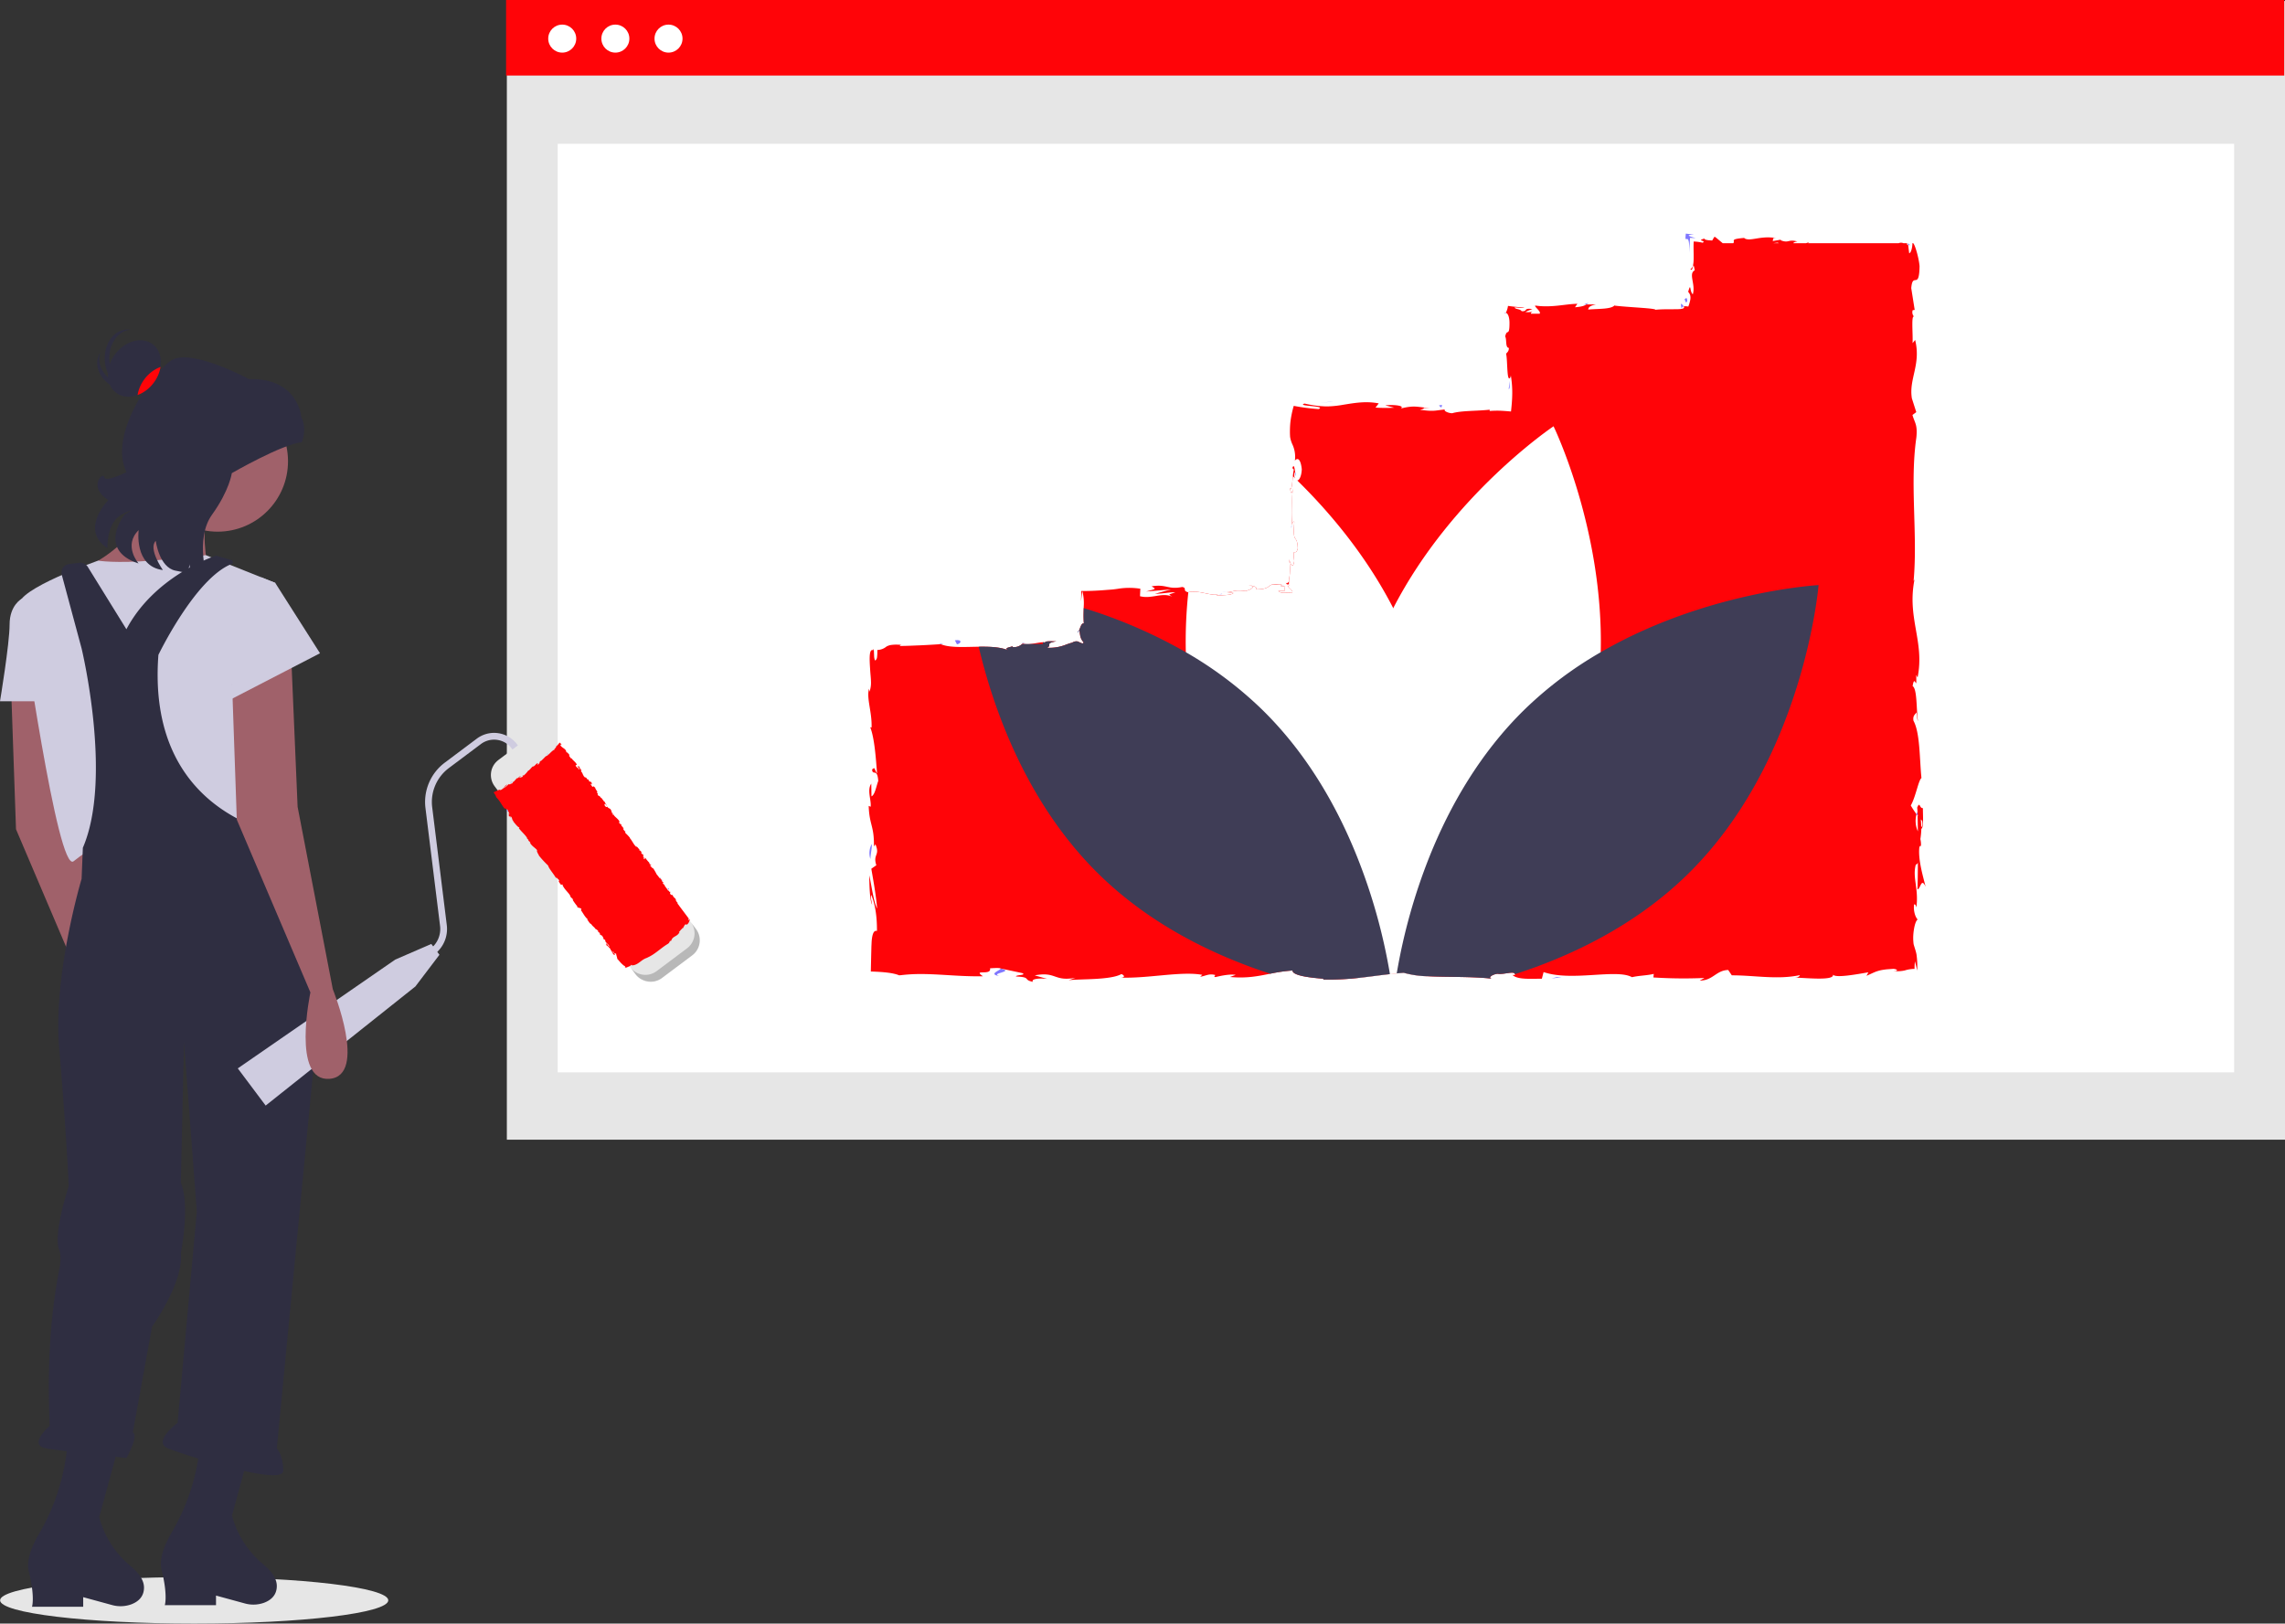 <svg id="a1bb6ffe-8d83-4899-8fa0-fcb3165ea164" data-name="Layer 1" xmlns="http://www.w3.org/2000/svg" width="884.595" height="628.601" viewBox="0 0 884.595 628.601"><rect x="0" y="0" width="884.595" height="628.601" fill="#333333" stroke="none"/><title>work_in_progress</title><ellipse cx="75.177" cy="619.601" rx="75.139" ry="9" fill="#e6e6e6"/><rect x="196.217" y="0.39" width="688.378" height="440.868" fill="#e6e6e6"/><rect x="215.901" y="55.686" width="649.01" height="359.49" fill="#fff"/><rect x="195.923" width="688.378" height="29.245" fill="#ff0408"/><circle cx="217.655" cy="14.952" r="5.42" fill="#fff"/><circle cx="238.229" cy="14.952" r="5.42" fill="#fff"/><circle cx="258.803" cy="14.952" r="5.42" fill="#fff"/><path d="M742.448,281.894a5.233,5.233,0,0,0-.192,1.234Z" transform="translate(-157.702 -135.7)" fill="#7f77ff"/><path d="M659.446,319.876c-.038-.903-.2-1.281-.346-1.327C659.205,319.388,659.305,320.077,659.446,319.876Z" transform="translate(-157.702 -135.7)" fill="#7f77ff"/><path d="M657.769,338.945c-.029.391-.059.753-.108,1.194A1.88,1.88,0,0,1,657.769,338.945Z" transform="translate(-157.702 -135.7)" fill="#7f77ff"/><path d="M742.256,283.128l-.509,3.17C742.275,286.52,742.139,284.673,742.256,283.128Z" transform="translate(-157.702 -135.7)" fill="#7f77ff"/><path d="M770.881,253.589l.964-.002a4.962,4.962,0,0,0,.801-.658Z" transform="translate(-157.702 -135.7)" fill="#7f77ff"/><path d="M808.65,255.256a1.141,1.141,0,0,1,.869-.942,6.215,6.215,0,0,0-.864-.974C808.189,253.281,808.681,254.656,808.65,255.256Z" transform="translate(-157.702 -135.7)" fill="#7f77ff"/><path d="M848.169,228.32c.126-.019.246-.038.342-.057Z" transform="translate(-157.702 -135.7)" fill="#7f77ff"/><path d="M847.381,228.452l.788-.132C847.908,228.36,847.611,228.401,847.381,228.452Z" transform="translate(-157.702 -135.7)" fill="#7f77ff"/><path d="M740.646,256.837a.458.458,0,0,0-.491.225C740.327,257.173,740.49,257.059,740.646,256.837Z" transform="translate(-157.702 -135.7)" fill="#7f77ff"/><path d="M896.326,229.863l.074.645a3.068,3.068,0,0,0,.771.14Z" transform="translate(-157.702 -135.7)" fill="#7f77ff"/><path d="M654.727,362.104c.01,0,.01.01-.01.029,0,.01-.01.02-.02.029,0,.02-.147.039-.254.059a.839.839,0,0,0-.166-.029c.147-.02.294-.049.411-.059C654.707,362.113,654.717,362.104,654.727,362.104Z" transform="translate(-157.702 -135.7)" fill="#7f77ff"/><path d="M544.573,513.614c-3.856-1.229,6.276-1.578.47-2.944C545.583,511.208,539.766,512.815,544.573,513.614Z" transform="translate(-157.702 -135.7)" fill="#7f77ff"/><path d="M575.398,379.852a2.409,2.409,0,0,1-.607.871C575.085,380.077,575.251,379.881,575.398,379.852Z" transform="translate(-157.702 -135.7)" fill="#7f77ff"/><path d="M632.488,364.97a9.636,9.636,0,0,1-1.575-.176Z" transform="translate(-157.702 -135.7)" fill="#7f77ff"/><path d="M554.966,384.709a4.267,4.267,0,0,0-1.626 0,1.626,1.626,0,0,0,.355.167A2.467,2.467,0,0,1,554.966,384.709Z" transform="translate(-157.702 -135.7)" fill="#7f77ff"/><path d="M554.966,384.709c.204.036.418.077.69.11A5.335,5.335,0,0,0,554.966,384.709Z" transform="translate(-157.702 -135.7)" fill="#7f77ff"/><path d="M521.259,384.828c.182.105.423.184.635.277.341-.023.739-.05,1.09-.074Z" transform="translate(-157.702 -135.7)" fill="#7f77ff"/><path d="M549.813,385.752a.137.137,0,0,1-.078.108C549.774,385.801,549.813,385.752,549.813,385.752Z" transform="translate(-157.702 -135.7)" fill="#7f77ff"/><path d="M890.712,511.618c-.222-.019-.442-.037-.685-.064C890.283,511.588,890.506,511.606,890.712,511.618Z" transform="translate(-157.702 -135.7)" fill="#7f77ff"/><path d="M899.985,480.048c-.008 0-.016.006-.024.006C899.969,480.091,899.977,480.08,899.985,480.048Z" transform="translate(-157.702 -135.7)" fill="#7f77ff"/><path d="M629.552,365.861a5.384,5.384,0,0,0,1.027-.303C631.294,365.743,630.315,365.734,629.552,365.861Z" transform="translate(-157.702 -135.7)" fill="#7f77ff"/><path d="M898.986,359.486c.053-.232.108-.493.173-.811C899.095,358.949,899.043,359.216,898.986,359.486Z" transform="translate(-157.702 -135.7)" fill="#7f77ff"/><path d="M900.755,463.691a2.063,2.063,0,0,1,.44-.626l.137.489a8.848,8.848,0,0,0-.196-3.004,29.143,29.143,0,0,0,.372-3.943c1.037-.558.558-5.596.616-8.023-1.37.196-1.155-2.925-2.26-.078.078-.166.127.665.186,2.152a6.595,6.595,0,0,0,.147,1.037c-.039-.049-.078-.108-.127-.166.029,1.595.059,3.679.098,6.047a9.891,9.891,0,0,1-.528-6.624c-.881-1.243-1.79-2.622-2.211-3.395,1.918-3.327,2.955-9.745,4.129-10.635-.763-7.426-.509-17.494-3.092-22.171-.333-2.113.744-2.426,1.155-3.219.254,1.223.215,2.671.587,3.336-.665-4.227-.254-12.514-2.064-13.521.812-5.322,1.663,2.994,1.37-4.325l.548.988c2.837-14.138-4.344-23.08-1.076-38.529-.127.577-.245.92-.46,1.076,1.634-18.179-1.536-37.473,1.057-55.417.519-5.097-.626-5.655-1.507-8.766l1.477-1.106-1.702-5.322c-1.252-7.543,3.62-13.062,1.262-22.621l-.998,1.233c.196-3.434-.587-10.87.558-10.293a2.44,2.44,0,0,1-.509-2.466l.773-.108-1.331-8.434c.558-6.526,3.072,1.027,3.219-8.512-.294-3.542-2.25-10.087-2.769-8.757-.029,1.428-.479,3.649-1.252,3.757l-.401-3.239c-.147-.039-.284-.078-.43-.127v-.519h-1.399a2.353,2.353,0,0,0-1.839,0H857.657l.382-.382-1.155.382h-4.951c.147-.293.616-.538,1.595-.656-3.6-1.008-3.19.724-6.272-.401-.342-.176-.196-.274.127-.352l-3.522.607c.695-.43-.577-1.438,1.575-1.145-6.301-1.174-10.166,1.526-12.543-.02l.528-.117c-6.545.509-3.777,1.086-4.716,2.084H824.616l-.822-.685-1.106-.92a7.793,7.793,0,0,0-1.223-.92,11.583,11.583,0,0,0-.9,1.487c-1.018-.049-3.111-.157-3.013-.763-1.79.519-1.419.675-.988.832.47.157,1.037.303.313.792a18.459,18.459,0,0,0-3.493-.479c-.127,2.172.029,4.804-.02,6.81-.049,2.094-.293,3.444-1.252,3.865,1.135,1.556.881-4.158,1.673.479-2.563,1.301.43,5.42-.744,9.285-1.321-1.115-.616-4.951-1.8-.959a3.482,3.482,0,0,1,.802,1.389,4.355,4.355,0,0,1,.039,1.595,14.692,14.692,0,0,1-.792,2.749,4.827,4.827,0,0,0-1.771-.108c.587.89-.724,1.076-2.691,1.115-1.184,0-2.544.01-3.933.01-1.458.02-2.955.059-4.364.205.352-.597-10.576-.969-15.801-1.614l.147-.303c-1.008,1.8-6.399,1.458-10.332,1.83.157-1.076.861-1.497,2.994-1.976l-3.698.01c-.871.577-2.015.881-4.413,1.086l.929-1.35c-2.456.039-4.931.44-7.583.714-1.331.137-2.691.235-4.129.254-.714.01-1.448-.01-2.201-.049-.372-.02-.753-.049-1.135-.088q-.646-.073-1.291-.147c-.137.313.342.695.646,1.086a8.806,8.806,0,0,1,1.018,1.233.853.853,0,0,1,.088.841h-3.424c.01-.372.235-.704.959-.881a7.387,7.387,0,0,1-3.102.205c.783-.372,1.693-.753,2.72-1.135-3.718-.499-1.526.949-4.139.841-.538-.959-2.505-.685-2.72-1.448.734-.098,2.847.391,3.786.02-1.947-.098-4.246-.323-6.36-.636a8.326,8.326,0,0,1-.841,2.7c.548.049,1.301.969,1.419,3.483.039,3.219-.254,3.737-.616,3.943-.176.098-.372.108-.558.362a2.286,2.286,0,0,0-.264.558,3.932,3.932,0,0,0-.215.812c.665,1.194-.029,4.325,1.419,4.413-.01,1.438-.685,1.702-1.076,2.26.636,2.544.186,11.878,1.722,9.011l.098-.656c.029.127.039.264.069.421a39.859,39.859,0,0,1,.47,7.641c-.059,2.133-.264,4.158-.46,5.939-1.438-.127-2.769-.235-4.011-.294-.626-.02-1.233-.039-1.839-.02l-1.174.029c-.411.029-.832.049-1.243.069l.02-.479c-4.941.548-10.997.323-14.519,1.37-1.458-.01-3.444-.89-2.818-1.458-3.777.362-4.197.9-9.647.108,3.786-.841-1.311-.753,3.884-.616-4.902-.421-6.017-1.194-11.281.127,1.79-1.243-3.689-1.556-6.017-1.194l3.434.89a61.234,61.234,0,0,1-7.24-.039l1.252-1.624c-5.009-.988-9.539-.147-13.766.528a39.943,39.943,0,0,1-6.135.636l-.744-.01-.949-.049c-.734-.039-1.477-.098-2.231-.186a45.249,45.249,0,0,1-4.902-.861c-1.761.567.587.763,2.749.988,2.221.225,4.236.479,2.71,1.145a78.22,78.22,0,0,1-9.637-1.243,37.734,37.734,0,0,0-1.321,6.526c-.117,1.282-.157,2.446-.157,3.473,0,.509.01.998.039,1.448.01.205.02.509.039.607.02.117.039.245.059.362a10.964,10.964,0,0,0,.793,2.456,11.433,11.433,0,0,1,.988,6.369c.577-.851,2.133-1.644,2.671,3.297-.117,2.74-.959,4.236-1.712,4.373-.421.088-.812-.254-1.037-1.018a3.131,3.131,0,0,1-.147-.597c-.049-1.106.137-1.634.333-1.595-.215-1.487-.46-3.444-1.086-1.614l.577.597a18.172,18.172,0,0,0-.372,2.544c-.264,2.632-.421,5.694-1.115,4.608.479,2.984.841,1.957,1.125-.029-.616,5.283.069,8.571-.46,14.294.323-.969,1.008-1.869.998-.9-.724,8.943,1.106,3.943,1.36,9.999-.89,3.444-2.113-1.233-1.38,4.863-.597,3.728-1.536.792-2.006-.685a21.707,21.707,0,0,1,.02,7.671c-.029.166-.049.333-.078.489-.02.117-.039.245-.059.362l-.039.205c-.01.059-.02.049-.029.068l-.078.098a1.787,1.787,0,0,1-.294.264,2.917,2.917,0,0,0-.391.274,1.991,1.991,0,0,0-.352-.421.649.649,0,0,1,.157.499,3.631,3.631,0,0,0,.372.215,3.758,3.758,0,0,0,.792.303c-.196.284-.205.567-.587.215a.641.641,0,0,1-.117-.108,6.969,6.969,0,0,0,1.213,1.38c.509.519,1.115,1.076.538,1.595a6.098,6.098,0,0,0-2.456-.098c-.205.01-.411.01-.607,0a7.82,7.82,0,0,1-.92-.108,1.638,1.638,0,0,1-1.233-.704c.91.068,1.565.088,2.055.078.264,0,.362-.039.44-.108.137-.117.039-.342-.049-.577-.166-.401-.225-.851.068-1.076a.577.577,0,0,1-.137.02.834.834,0,0,1-.254-.049c-.372-.029-.753-.069-1.155-.108-.254-.176.245-.323.714-.411-.528-.108-.998-.186-1.409-.245a6.876,6.876,0,0,0-2.456,0c-1.781.421-1.399,1.976-6.448,1.947.9-.861-1.663-1.644-2.828-1.458,2.886.02,1.38,1.448-1.262,2.113-4.589-.675-4.98.499-7.387.421l2.74.323c-.929.871-3.219.753-6.409,1.027-.088-.215.157-.333.509-.421-3.297.509-7.25-1.761-11.584-.92a.576.576,0,0,0-.127.02c-2.289-.587-.225-1.624-2.241-2.025-5.538,1.125-5.998-1.194-11.829-.264,1.683,1.174,1.976.89-2.133,2.025l9.588-.822-6.154,1.693c2.896.02,6.105-.734,7.837-.528-2.935.949-2.632.656-1.243,1.624-3.963-1.751-7.847,1.027-12.416-.157l.137-2.896a27.206,27.206,0,0,0-8.776.039l-1.115.147-.558.069-.147.02-.225.02-.46.039c-1.203.088-2.426.186-3.689.284-2.475.166-5.0.284-7.886.264-.01,1.291-.049,2.632-.117,4.031l.46-3.689.362.039a.397.397,0,0,1-.176.147,18.358,18.358,0,0,1,.411,5.538c0,.166-.01.342-.01.519v.01c-.02.92-.049,1.879-.059,2.837q0,.851.029,1.673c.01.274.029.538.039.802l.029.382.039.264c-.969-.274-1.321,1.536-1.918,2.769.176-.039.264.352.323.969.059.254.088.567.157.939a5.173,5.173,0,0,0,1.38,2.7,2.422,2.422,0,0,1-.499.382,17.132,17.132,0,0,1-1.761-.773,2.825,2.825,0,0,0-1.781.205c-.127.059-.254.127-.382.196a.985.985,0,0,1-.323.108c-.137.039-.274.078-.401.117-.538.166-1.047.342-1.546.519a17.201,17.201,0,0,1-7.475,1.282c2.084-1.047-1.066-1.732,3.581-2.485-2.319-.01-4.393-.186-4.432.479a1.99,1.99,0,0,0-.793-.117c-1.164.01-3.033.46-4.745.665a8.038,8.038,0,0,1-2.475,0,2.089,2.089,0,0,1-.528-.157,2.965,2.965,0,0,0-.303.157A4.677,4.677,0,0,1,549.803,386.231a.25.25,0,0,1-.068-.372c-.519.401-3.816.626-1.712,1.614-3.082-1.301-7.221-1.438-11.438-1.38-5.528.069-11.173.479-14.696-.988-2.524.157-5.303.323-8.033.45-1.36.049-2.71.108-4.002.157-.646.02-1.282.039-1.888.059-.685.01-1.34.029-1.967.039.196-.147.196-.264.303-.333a1.23,1.23,0,0,1,.753-.049c-.176-.02-.294-.049-.509-.059-.215-.02-.43-.029-.636-.049-.411-.02-.792-.029-1.145-.039a15.308,15.308,0,0,0-1.8.098,5.387,5.387,0,0,0-2.084.646,5.779,5.779,0,0,1-3.542,1.331,17.044,17.044,0,0,1-.157,3.15c-.391.851-.636,1.047-.802.763a5.766,5.766,0,0,1-.284-1.8c-.088-1.556-.059-3.317-.352-2.006-1.585-.704-1.477,3.033-1.203,7.123.137,2.378.313,3.415.342,4.912a10.802,10.802,0,0,1-.558,4.021l-.186-1.174c-1.086,3.698,1.203,9.031.978,15.077,0,0-.284-.294-.479-.039,1.614,4.139,2.152,11.966,2.603,17.778-1.243-1.81-.656-2.642-1.918-1.536.176,2.612,2.025-.763,2.377,4.442-.675,1.693-1.272,5.45-2.622,5.949l-.078-4.912c-1.742,2.514.069,6.35-.235,8.943l-.763-.333c.245,7.524,2.162,7.632,2.025,15.713l.577-.832c1.908,4.422-1.066,3.708.352,8.111l-1.937,1.34c.47,2.916,1.869,10.205,2.231,15.439-1.428-2.965-2.162-9.08-3.013-12.866-.01,2.886.147,9.823,1.096,11.33-.186-1.164-.656-2.632-.362-3.786,1.517,3.542,2.26,8.209,2.231,13.972-1.223-.333-1.751,1.155-2.006,3.464-.01.147-.029.294-.039.45-.01.215-.029.44-.039.665-.02.46-.039.929-.068,1.419-.02.978-.049,2.015-.078,3.072-.049,2.162-.098,4.432-.147,6.634,4.471.147,8.581.47,10.968,1.477l.802-.068.499-.059.959-.098q.954-.088,1.908-.147c1.272-.088,2.544-.117,3.826-.127,2.554-.01,5.137.098,7.769.245,5.264.294,10.733.734,16.672.616-4.207-2.906,3.464-.078,2.74-3.072,2.74-.186,3.796-.137,4.051.049l-.401-.088c.147.039.264.069.421.108v-.01l8.375,1.781c1.986.871-2.632.656-2.377,1.331,6.056.235,2.544,1.272,6.545,2.064-.822-1.066,2.104-1.536,5.557-1.125L558.276,513.335c8.463-1.595,7.318,2.514,15.84.929l-2.7.949c4.383-.558,16.144.02,20.439-2.387.773.342,1.8,1.164-.127,1.38,10.459.362,23.276-2.554,31.407-1.076l-.792.734c1.947-.215,3.395-1.38,5.841-.646-.127.303-.792.734.117.773,1.027-.245,5.176-1.282,7.769-.851l-2.211.822c6.418.607,10.958-.342,15.576-1.262a61.39,61.39,0,0,1,8.629-1.243c-.02,2.152,8.003,2.857,12.015,3.199l-.147.303a106.329,106.329,0,0,0,14.255-.695c3.63-.401,7.152-.91,10.88-1.331h.01c.235-.029.47-.059.714-.088.861-.098,1.742-.186,2.632-.274.274-.029.558-.059.841-.088q.91-.073,1.849-.147a38.24,38.24,0,0,0,9.549,1.35c7.651.372,17.279.069,24.558.939-1.683-.391.274-1.683,2.221-1.898,2.417.411,6.565-1.262,6.731.157a.949.949,0,0,1-.02.323l-.871-.039h-.049l.01.01c1.947,1.927,7.23,1.419,11.359,1.468l.675-2.583c10.811,3.757,28.325-1.38,34.224,1.986,2.612-.646,5.841-.636,8.424-1.282l-.137,1.38a184.914,184.914,0,0,0,19.764.196l-1.82.998c5.039.088,6.36-4.002,11.017-4.08l1.389,2.064c8.796-.029,17.689,1.79,26.378-.088-.137.303-.401.9-1.82.988,4.002.049,15.234,1.311,14.608-1.174.959,1.399,9.217-.127,13.707-.9l-.734,1.36c2.006-.871,3.033-1.428,4.266-1.82a14.251,14.251,0,0,1,2.143-.499c.45-.068.881-.137,1.497-.196.744-.059,1.585-.117,2.534-.186,1.683.166,1.967.92-.01.812a12.659,12.659,0,0,0,4.413-.196,12.72,12.72,0,0,1,3.757-.597,25.066,25.066,0,0,1,.157-2.945c.294,1.135.587,2.338.871,3.61a33.186,33.186,0,0,0-.264-6.272c-.235-1.252-.607-2.182-1.106-3.914-.039-.235-.069-.489-.088-.753-.02-.245-.039-.489-.059-.753-.02-.43-.029-.9-.02-1.37a22.137,22.137,0,0,1,.284-2.906c.303-1.888.841-3.493,1.458-3.826-.753-.616-1.761-3.102-1.409-5.782.47-.362.763.607.9,1.106.929-7.602-1.585-11.31-.245-16.535a1.149,1.149,0,0,0,.812-.881c-.029,5.538-.098,10.078-.186,10.44,1.243-.069,1.468-4.853,3.19-.998C902.223,475.138,900.168,468.446,900.755,463.691Zm1.106-10.126c.196,1.624-.078,2.162-.362,2.387-.02-.763-.069-1.663-.166-2.837-.049-.039-.108-.137-.166-.186A1.863,1.863,0,0,1,901.861,453.565Zm-56.004-223.917a2.155,2.155,0,0,1,.47.215h-2.074C844.751,229.785,845.28,229.716,845.857,229.648Z" transform="translate(-157.702 -135.7)" fill="#ff0408"/><path d="M655.353,362.622a.363.363,0,0,1-.245.117A.813.813,0,0,1,655.353,362.622Z" transform="translate(-157.702 -135.7)" fill="#7f77ff"/><path d="M629.328,365.904c.076-.012.151-.03.226-.045C629.476,365.872,629.4,365.887,629.328,365.904Z" transform="translate(-157.702 -135.7)" fill="#7f77ff"/><path d="M900.053,450.659a5.232,5.232,0,0,1-.1-.667c-.122.331-.225.645-.309.965l.431.573Z" transform="translate(-157.702 -135.7)" fill="#7f77ff"/><path d="M742.448,281.894a1.387,1.387,0,0,1,.196-.452c-.067.144-.11.144-.164.237Z" transform="translate(-157.702 -135.7)" fill="#7f77ff"/><path d="M810.827,228.214c.442.011.941.648.846,5.329l.295-5.752,2.161.104c-1.744-.531-4.625-1.246-.638-1.373-1.373-.16-2.421-.283-3.161-.369C810.002,228.912,810.386,228.226,810.827,228.214Z" transform="translate(-157.702 -135.7)" fill="#7f77ff"/><path d="M810.902,252.156c-.124-1.096-.316-1.127-.516-.998-.199.14-.406.419-.555.283C810.315,252.739,810.437,253.369,810.902,252.156Z" transform="translate(-157.702 -135.7)" fill="#7f77ff"/><path d="M715.647,293.751l.341-1.251C713.377,292.68,715.963,292.985,715.647,293.751Z" transform="translate(-157.702 -135.7)" fill="#7f77ff"/><polygon points="512.774 155.795 512.991 155.778 513.393 155.743 515 155.606 516.14 155.427 513.963 155.654 512.874 155.767 511.096 155.881 512.437 155.812 512.774 155.795" fill="#7f77ff"/><path d="M527.378,383.612l.789,1.541C529.931,384.877,530.301,383.145,527.378,383.612Z" transform="translate(-157.702 -135.7)" fill="#7f77ff"/><path d="M495.166,462.512a7.347,7.347,0,0,0-.509,5.77C494.764,465.981,495.365,463.685,495.166,462.512Z" transform="translate(-157.702 -135.7)" fill="#7f77ff"/><polygon points="600.654 378.825 604.535 378.395 602.713 378.309 600.654 378.825" fill="#7f77ff"/><path d="M777.389,388.227a148.541,148.541,0,0,1-4.941,35.144c-11.858,43.832-44.302,75.728-61.786,90.316a38.24,38.24,0,0,1-9.549-1.35q-.939.073-1.849.147c-.284.029-.567.059-.841.088-.89.088-1.771.176-2.632.274-.245.029-.479.059-.714.088h-.01a222.092,222.092,0,0,1-12.103-45.799l-.01-.01v-.01c-3.023-20.077-3.512-43.637,2.857-67.177a146.419,146.419,0,0,1,11.261-28.775c22.738-44.126,62.06-70.415,62.06-70.415S778.563,340.657,777.389,388.227Z" transform="translate(-157.702 -135.7)" fill="#fff"/><path d="M657.769,338.945c-.029.391-.059.753-.108,1.194A1.88,1.88,0,0,1,657.769,338.945Z" transform="translate(-157.702 -135.7)" fill="#fff"/><path d="M629.552,365.861a5.384,5.384,0,0,0,1.027-.303C631.294,365.743,630.315,365.734,629.552,365.861Z" transform="translate(-157.702 -135.7)" fill="#fff"/><path d="M630.912,364.794l1.575.176A9.636,9.636,0,0,1,630.912,364.794Z" transform="translate(-157.702 -135.7)" fill="#fff"/><path d="M654.443,362.221a.839.839,0,0,0-.166-.029c.147-.02.294-.049.411-.059.02-.02.029-.029.039-.029s.01.01-.01.029c0,.01-.01.02-.02.029C654.697,362.182,654.55,362.202,654.443,362.221Z" transform="translate(-157.702 -135.7)" fill="#fff"/><path d="M655.353,362.622a.363.363,0,0,1-.245.117A.813.813,0,0,1,655.353,362.622Z" transform="translate(-157.702 -135.7)" fill="#fff"/><path d="M711.219,467.057c0,.02-.01.039-.01.059a221.778,221.778,0,0,1-11.946,45.368c-.284.029-.567.059-.841.088-.89.088-1.771.176-2.632.274-.245.029-.479.059-.714.088h-.01c-3.728.421-7.25.929-10.88,1.331-17.308-14.314-50.456-46.474-62.461-90.893a148.002,148.002,0,0,1-4.951-35.154,180.071,180.071,0,0,1,.969-23.237c4.334-.841,8.287,1.428,11.584.92-.352.088-.597.205-.509.421,3.19-.274,5.479-.157,6.409-1.027l-2.74-.323c2.407.078,2.798-1.096,7.387-.421,2.642-.665,4.148-2.094,1.262-2.113,1.164-.186,3.728.597,2.828,1.458,5.049.029,4.667-1.526,6.448-1.947h2.456c.411.059.881.137,1.409.245-.47.088-.969.235-.714.411.401.039.783.078,1.155.108a.834.834,0,0,0,.254.049.577.577,0,0,0,.137-.02c-.294.225-.235.675-.068,1.076.088.235.186.46.049.577-.078.068-.176.108-.44.108-.489.01-1.145-.01-2.055-.078a1.638,1.638,0,0,0,1.233.704,7.82,7.82,0,0,0,.92.108c.196.01.401.01.607,0a6.098,6.098,0,0,1,2.456.098c.577-.519-.029-1.076-.538-1.595a6.969,6.969,0,0,1-1.213-1.38.641.641,0,0,0,.117.108c.382.352.391.068.587-.215a3.758,3.758,0,0,1-.792-.303h.714v-1.565c.029-.157.049-.323.078-.489a21.707,21.707,0,0,0-.02-7.671c.47,1.477,1.409,4.413,2.006.685-.734-6.095.489-1.419,1.38-4.863-.254-6.056-2.084-1.057-1.36-9.999.01-.969-.675-.068-.998.9.528-5.724-.157-9.011.46-14.294-.284,1.986-.646,3.013-1.125.029.695,1.086.851-1.976,1.115-4.608.225.215.46.44.695.665.342.333.695.675,1.037,1.018,12.191,11.966,26.485,28.716,37.12,49.409a.01.01,0,0,1,.01.01,145.509,145.509,0,0,1,11.271,28.765C714.712,423.459,714.233,446.98,711.219,467.057Z" transform="translate(-157.702 -135.7)" fill="#fff"/><path d="M575.398,379.852a2.409,2.409,0,0,1-.607.871C575.085,380.077,575.251,379.881,575.398,379.852Z" transform="translate(-157.702 -135.7)" fill="#3f3d56"/><path d="M549.813,385.752a.137.137,0,0,1-.078.108C549.774,385.801,549.813,385.752,549.813,385.752Z" transform="translate(-157.702 -135.7)" fill="#3f3d56"/><path d="M695.79,512.846c-.245.029-.479.059-.714.088h-.01c-3.728.421-7.25.929-10.88,1.331a106.329,106.329,0,0,1-14.255.695l.147-.303c-4.011-.342-12.034-1.047-12.015-3.199a61.39,61.39,0,0,0-8.629,1.243c-21.163-6.888-45.809-18.55-65.974-38.177-28.423-27.659-41.249-64.614-46.875-88.428,4.217-.059,8.356.078,11.438,1.38-2.104-.988,1.194-1.213,1.712-1.614a.25.25,0,0,0,.068.372,4.677,4.677,0,0,0,3.591-1.194H561.446v-.665a1.99,1.99,0,0,1,.793.117c.039-.665,2.113-.489,4.432-.479-4.647.753-1.497,1.438-3.581,2.485a17.201,17.201,0,0,0,7.475-1.282c.499-.176,1.008-.352,1.546-.519.127-.039.264-.078.401-.117a.985.985,0,0,0,.323-.108c.127-.068.254-.137.382-.196a2.825,2.825,0,0,1,1.781-.205,17.132,17.132,0,0,0,1.761.773,2.422,2.422,0,0,0,.499-.382,5.173,5.173,0,0,1-1.38-2.7c-.068-.372-.098-.685-.157-.939-.059-.616-.147-1.008-.323-.969.597-1.233.949-3.043,1.918-2.769l-.039-.264-.029-.382c-.01-.264-.029-.528-.039-.802q-.029-.822-.029-1.673c.01-.959.039-1.918.059-2.837a192.809,192.809,0,0,1,39.537,17.093,148.666,148.666,0,0,1,29.284,21.985c17.65,17.181,29.284,37.942,36.895,56.914v.01l.01.01A221.657,221.657,0,0,1,695.79,512.846Z" transform="translate(-157.702 -135.7)" fill="#3f3d56"/><path d="M743.233,513.169h.049a.074.074,0,0,1-.039.01Z" transform="translate(-157.702 -135.7)" fill="#3f3d56"/><path d="M861.727,362.231s-5.557,68.038-51.014,112.291c-20.351,19.813-45.251,31.504-66.541,38.363-.166-1.419-4.315.254-6.731-.157-1.947.215-3.904,1.507-2.221,1.898-7.279-.871-16.907-.567-24.558-.939a38.24,38.24,0,0,1-9.549-1.35q-.939.073-1.849.147c-.284.029-.567.059-.841.088a222.342,222.342,0,0,1,12.797-45.515c7.631-18.952,19.265-39.694,36.886-56.845a148.47,148.47,0,0,1,29.284-21.985C818.11,364.608,861.727,362.231,861.727,362.231Z" transform="translate(-157.702 -135.7)" fill="#3f3d56"/><path d="M222.123,322.964s-13.627,27.255-34.688,33.449,50.793,0,50.793,0-3.717-19.822,1.239-22.299S222.123,322.964,222.123,322.964Z" transform="translate(-157.702 -135.7)" fill="#a0616a"/><path d="M200.105,276.14c-.741-6.458,2.791-12.167,7.889-12.752.058-.007.115-.003.172-.009a7.443,7.443,0,0,0-1.924-.031c-5.098.585-8.63,6.294-7.889,12.752.733,6.384,5.369,11.101,10.4,10.641C204.438,286.115,200.751,281.774,200.105,276.14Z" transform="translate(-157.702 -135.7)" fill="#2f2e41"/><path d="M204.674,284.896c-6.157-2.085-9.813-7.715-8.167-12.575.019-.055.046-.105.066-.16a7.444,7.444,0,0,0-.849,1.727c-1.646,4.86,2.011,10.49,8.167,12.575,6.087,2.061,12.33-.12,14.062-4.866C215.544,285.232,210.046,286.715,204.674,284.896Z" transform="translate(-157.702 -135.7)" fill="#2f2e41"/><path d="M162.076,404.288l1.821,52.472,28.494,66.898s-7.433,34.688,7.433,33.449,1.239-34.688,1.239-34.688l-13.627-70.614-2.478-58.226Z" transform="translate(-157.702 -135.7)" fill="#a0616a"/><circle cx="84.242" cy="178.592" r="27.255" fill="#a0616a"/><path d="M264.244,361.368l-26.859-10.73s-5.351.82-20.217,2.058-21.467.07-21.467.07-31.803,11.079-30.565,17.274,14.866,104.063,21.06,99.108,9.911-6.194,9.911-6.194l68.137-6.194Z" transform="translate(-157.702 -135.7)" fill="#cfcce0"/><path d="M170.091,367.562h-4.032s-4.64,2.478-4.64,9.911-3.717,29.732-3.717,29.732h19.822Z" transform="translate(-157.702 -135.7)" fill="#cfcce0"/><path d="M206.637,379.331,191.674,355.16a3.382,3.382,0,0,0-3.295-1.576l-3.902.488a3.382,3.382,0,0,0-2.846,4.235l7.662,28.458s12.114,50.273.482,77.168l-.482,12.029s-11.15,37.166-8.672,65.659,3.717,53.271,3.717,53.271-6.194,18.583-3.717,24.777c.743,1.858.595,4.609.022,7.548-3.494,17.944-4.395,36.296-3.901,54.571l.163,6.018s-8.672,7.433-1.239,8.672,30.971,3.717,30.971,3.717,4.955-8.672,2.478-9.911l7.433-40.882s12.389-17.344,11.15-28.494c0,0,3.717-18.583,0-27.255l1.239-54.509,4.955,65.659-7.433,81.764s-9.911,7.433-3.717,9.911,44.599,14.866,44.599,8.672-2.478-8.672-2.478-8.672l16.105-167.245-8.672-69.376s-58.226-4.955-53.271-70.614c0,0,14.245-29.586,28.307-35.169a.809.809,0,0,0-.058-1.536l-5.709-1.631a.784.784,0,0,0-.475.009C238.613,351.754,217.134,359.503,206.637,379.331Z" transform="translate(-157.702 -135.7)" fill="#2f2e41"/><path d="M235.131,695.238l-.198,1.781a81.999,81.999,0,0,1-10.833,32.134c-2.774,4.768-4.898,10.153-3.836,14.4,2.478,9.911,1.239,13.627,1.239,13.627h19.822v-3.717l11.067,3.018a12.258,12.258,0,0,0,7.516-.231c2.478-.929,4.955-2.787,4.955-6.504,0-3.097-2.366-5.979-5.126-8.288a36.797,36.797,0,0,1-12.079-18.458l-.139-.509,7.433-27.255Z" transform="translate(-157.702 -135.7)" fill="#2f2e41"/><path d="M183.718,695.858l-.198,1.781a81.999,81.999,0,0,1-10.833,32.134c-2.774,4.768-4.898,10.153-3.836,14.4,2.478,9.911,1.239,13.627,1.239,13.627h19.822v-3.717l11.067,3.018a12.258,12.258,0,0,0,7.516-.231c2.478-.929,4.955-2.787,4.955-6.504,0-3.097-2.366-5.979-5.126-8.288a36.797,36.797,0,0,1-12.079-18.458l-.139-.509L203.54,695.858Z" transform="translate(-157.702 -135.7)" fill="#2f2e41"/><path d="M247.446,318.89s19.524-11.279,27.084-11.963c0,0,2.201-4.956-.172-9.725,0,0-1.152-15.299-20.249-14.705,0,0-22.556-12.219-30.128-7.23s-24.433,28.926-17.311,43.232c0,0-8.233,4.142-8.625,1.912s-6.508,3.76,1.567,8.919c0,0-11.303,11.442-.316,18.603,0,0-.503-10.148,5.871-13.216s.795.155.795.155-10.911,13.672,5.385,18.994c0,0-6.081-6.925.035-12.915,0,0-1.895,13.989,9.373,15.462,0,0-5.812-8.309-2.754-11.303,0,0,1.298,10.302,7.66,11.539l4.771.928,1.614-8.301s-4.537,10.604,6.069,11.23c0,0-5.128-16.072,1.661-25.52S247.446,318.89,247.446,318.89Z" transform="translate(-157.702 -135.7)" fill="#2f2e41"/><ellipse cx="209.734" cy="278.365" rx="11.769" ry="9.291" transform="translate(-296.501 141.793) rotate(-52.86)" fill="#2f2e41"/><path d="M219.849,277.771a13.757,13.757,0,0,0-6.179,4.674,14.013,14.013,0,0,0-2.708,6.204,13.757,13.757,0,0,0,6.179-4.674A14.013,14.013,0,0,0,219.849,277.771Z" transform="translate(-157.702 -135.7)" fill="#ff0408"/><path d="M314.436,513.762l-1.574-2.1L324.285,503.102a9.652,9.652,0,0,0,3.782-8.889l-5.659-45.695a19.02,19.02,0,0,1,7.453-17.519l12.45-9.33a11.136,11.136,0,0,1,15.572,2.231l2.884,3.848-2.1,1.574-2.884-3.848a8.509,8.509,0,0,0-11.898-1.705l-12.45,9.33a16.39,16.39,0,0,0-6.423,15.096l5.658,45.695a12.28,12.28,0,0,1-4.812,11.311Z" transform="translate(-157.702 -135.7)" fill="#cfcce0"/><polygon points="160.807 381.935 170.12 369.67 166.972 365.471 153.009 371.529 92.055 413.648 102.845 428.047 160.807 381.935" fill="#cfcce0"/><rect x="373.552" y="414.996" width="29.24" height="105.525" rx="7.272" transform="translate(-360.665 190.513) rotate(-36.846)" fill="#e6e6e6"/><path d="M427.152,495.396l-1.686-2.25-.337-.45a7.271,7.271,0,0,1-1.458,10.178l-11.762,8.814a7.271,7.271,0,0,1-10.179-1.458l.337.45,1.686,2.25A7.271,7.271,0,0,0,413.931,514.388l11.762-8.814A7.271,7.271,0,0,0,427.152,495.396Z" transform="translate(-157.702 -135.7)" opacity="0.2"/><path d="M392.263,447.331c-.102-.1-.188-.181-.191-.137C392.169,447.311,392.234,447.342,392.263,447.331Z" transform="translate(-157.702 -135.7)" fill="#7f77ff"/><path d="M390.413,444.41a.271.271,0,0,0-.103-.175Z" transform="translate(-157.702 -135.7)" fill="#7f77ff"/><path d="M403.716,462.861c-.109.035.101.268.238.491Z" transform="translate(-157.702 -135.7)" fill="#7f77ff"/><path d="M409.47,470.267l.098.13a.897.897,0,0,0,.189.028Z" transform="translate(-157.702 -135.7)" fill="#7f77ff"/><path d="M413.107,475.689a.492.492,0,0,1,.355.152.354.354,0,0,0,.118-.175C413.498,475.536,413.241,475.662,413.107,475.689Z" transform="translate(-157.702 -135.7)" fill="#7f77ff"/><path d="M424.388,491.361l-.055.095a.742.742,0,0,0,.112.113Z" transform="translate(-157.702 -135.7)" fill="#7f77ff"/><path d="M386.84,439.004l.012.025C386.977,439.142,386.917,439.07,386.84,439.004Z" transform="translate(-157.702 -135.7)" fill="#7f77ff"/><path d="M353.808,449.782c-.19-.672.894.655.529-.297C354.304,449.624,353.452,449.034,353.808,449.782Z" transform="translate(-157.702 -135.7)" fill="#7f77ff"/><path d="M378.046,427.549a.413.413,0,0,0-.01.192C378.056,427.72,378.064,427.672,378.046,427.549Z" transform="translate(-157.702 -135.7)" fill="#7f77ff"/><path d="M373.433,424.236a1.597,1.597,0,0,0-.414.373.284.284,0,0,0,.075-.026A.916.916,0,0,1,373.433,424.236Z" transform="translate(-157.702 -135.7)" fill="#7f77ff"/><path d="M368.854,428.547a1.065,1.065,0,0,0,.117-.029l.127-.133Z" transform="translate(-157.702 -135.7)" fill="#7f77ff"/><path d="M424.659,491.59c-.155.188-.459.432-.595.351l.27-.484c-.019-.023-.037-.048-.055-.072.017-.023.035-.044.052-.067l-3.884-5.183.101.006-.179-.109-.492-.657c.063-.014.143.006.26.122-.2-.61-.441-.342-.571-.898-.006-.068.026-.059.071-.026l-.456-.401c.14.041.176-.255.347.073-.447-.997-1.281-1.189-1.269-1.699l.074.056c-.747-.822-.562-.377-.819-.381l-.415-.553.106-.719-.331.067c-.083-.129-.245-.384-.114-.413-.508-.329-.048.157-.404.012-.218-.755-1.319-1.543-1.029-1.967-.344-.072.278.67-.321.139.285-.493-.615-.672-.826-1.353.34.003.607.598.397-.084-.608-.05-.704-1.106-1.113-1.507-.307.197-.86-.894-1.526-1.582a21.041,21.041,0,0,0-1.337-2.336l.064-.016c-.396.083-.888-.688-1.346-1.173.191-.111.332-.067.627.161l-.375-.498a1.351,1.351,0,0,1-.625-.464l.314-.039a11.934,11.934,0,0,1-1.756-2.11c-.164.072-.14.545-.358.599l-.339-.453a.255.255,0,0,1,.294.071c-.073-.067-.299-.207-.369-.399l.457.222c-.21-.451-.308-.087-.524-.411.163-.112-.06-.315.099-.364.075.068.138.321.29.393a2.609,2.609,0,0,1-.445-1.097c-.067.098-.213.159-.426-.082-.51-.656.02-.37-.19-.818-.23-.079-.434-.588-.679-.422-.145-.195-.061-.314-.054-.437-.362-.266-1.234-1.584-1.194-1.008l.05.101-.052-.048c-1.08-.951-1.621-2.442-2.561-3.485l.081-.058a16.084,16.084,0,0,0-1.694-1.796c-.148-.198-.205-.574-.048-.56a3.665,3.665,0,0,1-.996-1.292c.522.41-.011-.268.495.45-.429-.714-.415-.959-1.164-1.51.384.091-.119-.69-.416-.96l.203.573a8.509,8.509,0,0,1-.728-.984l.394-.029c-.693-1.6-2.385-2.035-2.617-3.474-.455-.219.421.835-.037.678a11.156,11.156,0,0,1-.683-1.784c-.493-.966-.987-.506-1.557-1.477-.009.185-.182.484-.772-.118-.433-.651-.177-1.066.195-.729.12.144.144.239.107.256.186.176.425.41.343.086l-.156-.01c-.135-.383-.79-1.234-.483-1.149-.444-.404-.307-.085-.094.301-.463-.904-.934-1.255-1.46-2.149.046.17.025.375-.072.243-.789-1.298-.579-.398-1.235-1.186-.204-.574.471-.092-.269-.826-.28-.577.172-.296.4-.153a5.777,5.777,0,0,1-1.22-1.949l.373.339a3.831,3.831,0,0,1-.515-.595l-.021.368c-.141-.257-.288-.455-.206-.51-.304-.146-.178.42-.705.072-.136-.382-.811-.866-.639-1.162.645,1.039.172-.297.831.497a2.274,2.274,0,0,1-.435-.59c.002-.056.077-.006.139.047-.474-1.102-.606-.215-1.325-1.186.234.016.102-.426-.047-.561.289.392-.097.364-.474.088-.354-.703-.587-.612-.818-.946l.226.409c-.236-.019-.45-.343-.818-.742.083-.12.37.335.303.145-.609-.293-.554-1.278-1.224-1.821-.136-.382.244-.23.106-.551-.746-.612-.414-.958-1.157-1.632-.021.37.056.375-.546-.041l1.105,1.195-.901-.623c.29.393.738.735.881.994-.453-.279-.375-.274-.393.032-.115-.75-.962-.936-1.232-1.699l.487-.335c-.486-1.088-1.481-1.47-2.266-2.767l.209.45c-.309-.021-.585-.726-.954-1.06.185-.082.06-.37.033-.61-.102.108-.652-.892-1.049-.765l-.196-.695c-.6-.978-1.407-.939-2.19-2.096.165.041.161-.112.19-.208.034-.09.104-.119.514.3-.372-.5-.707-1.007-.737-.819a.875.875,0,0,0-.101-.175l-.07-.09c-.025-.026-.058.049-.089.073l-.422.52a2.768,2.768,0,0,1-.792.795c-.139.257-.094.502-.5.877-.07.013-.06-.077-.06-.077.018.122-.438.602-.011.499-1.29.385-2.413,2.338-3.552,2.638-.586.616-1.312,1.341-1.89,1.85-.001-.077-.062-.076.061-.156-.924.553-.125.862-1.19,1.481-.679.15.384-.544.01-.39-.544-.393-1.062,1.005-1.941,1.212l.129-.153c-.617.219-1.029,1.137-1.865,1.716,0,0,.004-.076-.055-.082a9.594,9.594,0,0,1-2.087,2.203c.101-.383.284-.366-.018-.469-.336.283.347.262-.327.829-.313.052-.898.317-1.125.134l.666-.484c-.545-.045-.866.617-1.261.809l-.042-.16c-1.009.751-.817,1.077-1.971,1.793l.181.024c-.42.729-.644.143-1.122.779l-.396-.22a19.168,19.168,0,0,1-2.007,1.702,12.38,12.38,0,0,1,1.558-1.614,5.537,5.537,0,0,0-1.524,1.147c.151-.13.314-.338.511-.382a4.717,4.717,0,0,1-1.839,1.548c-.071-.393-.912-.012-1.93.485l-.385.188-.196.096c-.063.033-.166.056-.082.122.157.224.307.446.44.658a3.072,3.072,0,0,1,.494,1.103c.215.245.428.487.641.728.142.162.277.33.408.502.261.344.505.707.748,1.081.486.748.969,1.542,1.588,2.331.05-.927.365.459.78-.007.307.345.407.494.403.553l-.038-.092.038.098.001-.001.556,1.35c.059.375-.374-.275-.458-.158.576.847.05.499.326,1.138.092-.242.464.097.747.614l-.267-.826c1.118.949.331,1.297,1.453,2.257l-.427-.249c.534.524,1.633,2.186,2.461,2.471.022.147-.008.386-.239.152,1.001,1.459,2.778,2.835,3.359,4.116l-.2-.018c.232.238.569.291.696.712-.062.02-.199-.017-.115.111a3.366,3.366,0,0,1,.927.946l-.359-.198c.877,1.497,1.915,1.872,2.864,2.967-.354.261.345,1.432.694,2.017l-.064.018a38.814,38.814,0,0,0,3.59,3.894c.31,1.21,2.184,3.248,3.082,4.893-.106-.275.302-.169.535.069.19.402.966.78.601.967l-.087-.129c-.12.5.501,1.153.911,1.718l.492-.224c.481,1.923,3.096,3.661,3.144,4.872.37.273.696.712,1.064.982l-.241.151a25.915,25.915,0,0,0,1.971,2.698l-.347-.125c.496.692,1.298.371,1.783.99l-.196.443c.896,1.185,1.501,2.611,2.688,3.556-.064.018-.188.056-.346-.126.411.566,1.393,2.336,1.705,1.785-.292.24.89,1.249,1.504,1.791l-.298.067a3.091,3.091,0,0,1,1.428.985c.105.201-.061.291-.182.01.331.685.56.307.984,1.121l-.345-.163a1.493,1.493,0,0,0,.903.736c.379.32.818,1.209.684,1.451a1.116,1.116,0,0,1,.815.61c-.04.106-.186.009-.258-.04.619,1.142,1.405,1.335,1.716,2.206a.214.214,0,0,0-.044.219c-.607-.821-1.087-1.488-1.025-1.438-.206.154.253.841-.424.529a7.006,7.006,0,0,1,1.953,1.782.369.369,0,0,1-.007.138l-.073-.049a1.234,1.234,0,0,0,.338.382,4.065,4.065,0,0,0,.337.579c-.113.203.475.825.714,1.16.205-.196.491.262.375-.281.023.064-.074-.042-.247-.254a.906.906,0,0,0-.128-.123l.037.008-.628-.807a1.412,1.412,0,0,1,.756.831c.271.061.559.135.707.187.024.685.504,1.68.401,1.946.439.455.904,1.031,1.37,1.533a9.005,9.005,0,0,0,.714.693,2.617,2.617,0,0,0,.819.594.906.906,0,0,1,.258.445c.04.146.103.132.176.173a.958.958,0,0,1-.227.1l-.149-.163a.993.993,0,0,0-.256-.226c.198.132.332.617.718.311l.995-.404a3.341,3.341,0,0,0,.659-.333c.143-.1.235-.199.243-.301.905-.181-.357.507.788-.013l-.117.168c2.555-.384,3.302-2.41,6.017-3.067-.189.051-.282.078-.346.042,2.914-1.227,5.22-3.687,7.879-5.263.742-.48.644-.737.919-1.223l.343.096.435-.868c.737-1.071,2.123-1.035,2.891-2.568l-.294.015c.434-.396,1.141-1.46,1.257-1.23a.365.365,0,0,1,.199-.384l.132.09c.248-.42.476-.853.712-1.276.79-.791.389.545,1.424-.721C424.519,492.598,424.883,491.473,424.659,491.59Zm-5.373-7.077a.257.257,0,0,1,.009.085l-.199-.265C419.158,484.391,419.219,484.445,419.286,484.513Zm-24.256,20.168.047.005a.347.347,0,0,1-.178-.002c-.196-.195-.207-.301-.183-.366C394.798,504.419,394.896,504.534,395.03,504.681Z" transform="translate(-157.702 -135.7)" fill="#ff0408"/><path d="M395.489,504.857a.751.751,0,0,1,.084.078,1.589,1.589,0,0,0-.047-.168l-.129-.025Z" transform="translate(-157.702 -135.7)" fill="#7f77ff"/><path d="M404.047,463.543a.216.216,0,0,1,.014.085.239.239,0,0,1,.003-.052Z" transform="translate(-157.702 -135.7)" fill="#7f77ff"/><path d="M416.772,480.093c-.546-1.269-.028.367-.83-.776l.573.901C416.49,480.004,416.461,479.721,416.772,480.093Z" transform="translate(-157.702 -135.7)" fill="#7f77ff"/><path d="M414.276,476.467c-.297-.231-.369-.287-.189.112C414.471,477.007,414.209,476.48,414.276,476.467Z" transform="translate(-157.702 -135.7)" fill="#7f77ff"/><path d="M399.775,457.478l.239-.107C399.72,457.04,399.932,457.427,399.775,457.478Z" transform="translate(-157.702 -135.7)" fill="#7f77ff"/><polygon points="238.265 315.803 237.749 315.269 238.12 315.67 238.265 315.803" fill="#7f77ff"/><path d="M369.449,427.675l.31.143C369.939,427.576,369.745,427.273,369.449,427.675Z" transform="translate(-157.702 -135.7)" fill="#7f77ff"/><path d="M355.226,438.842a6.019,6.019,0,0,0,.874-.423A1.061,1.061,0,0,0,355.226,438.842Z" transform="translate(-157.702 -135.7)" fill="#7f77ff"/><polygon points="217.624 343.108 218.087 343.58 217.917 343.324 217.624 343.108" fill="#7f77ff"/><path d="M247.556,400.571l1.821,52.472L277.871,519.941s-7.433,34.688,7.433,33.449,1.239-34.688,1.239-34.688L272.916,448.088l-2.478-58.226Z" transform="translate(-157.702 -135.7)" fill="#a0616a"/><polygon points="100.347 228.146 101.028 223.466 106.541 225.669 123.885 252.923 87.958 271.506 100.347 228.146" fill="#cfcce0"/></svg>